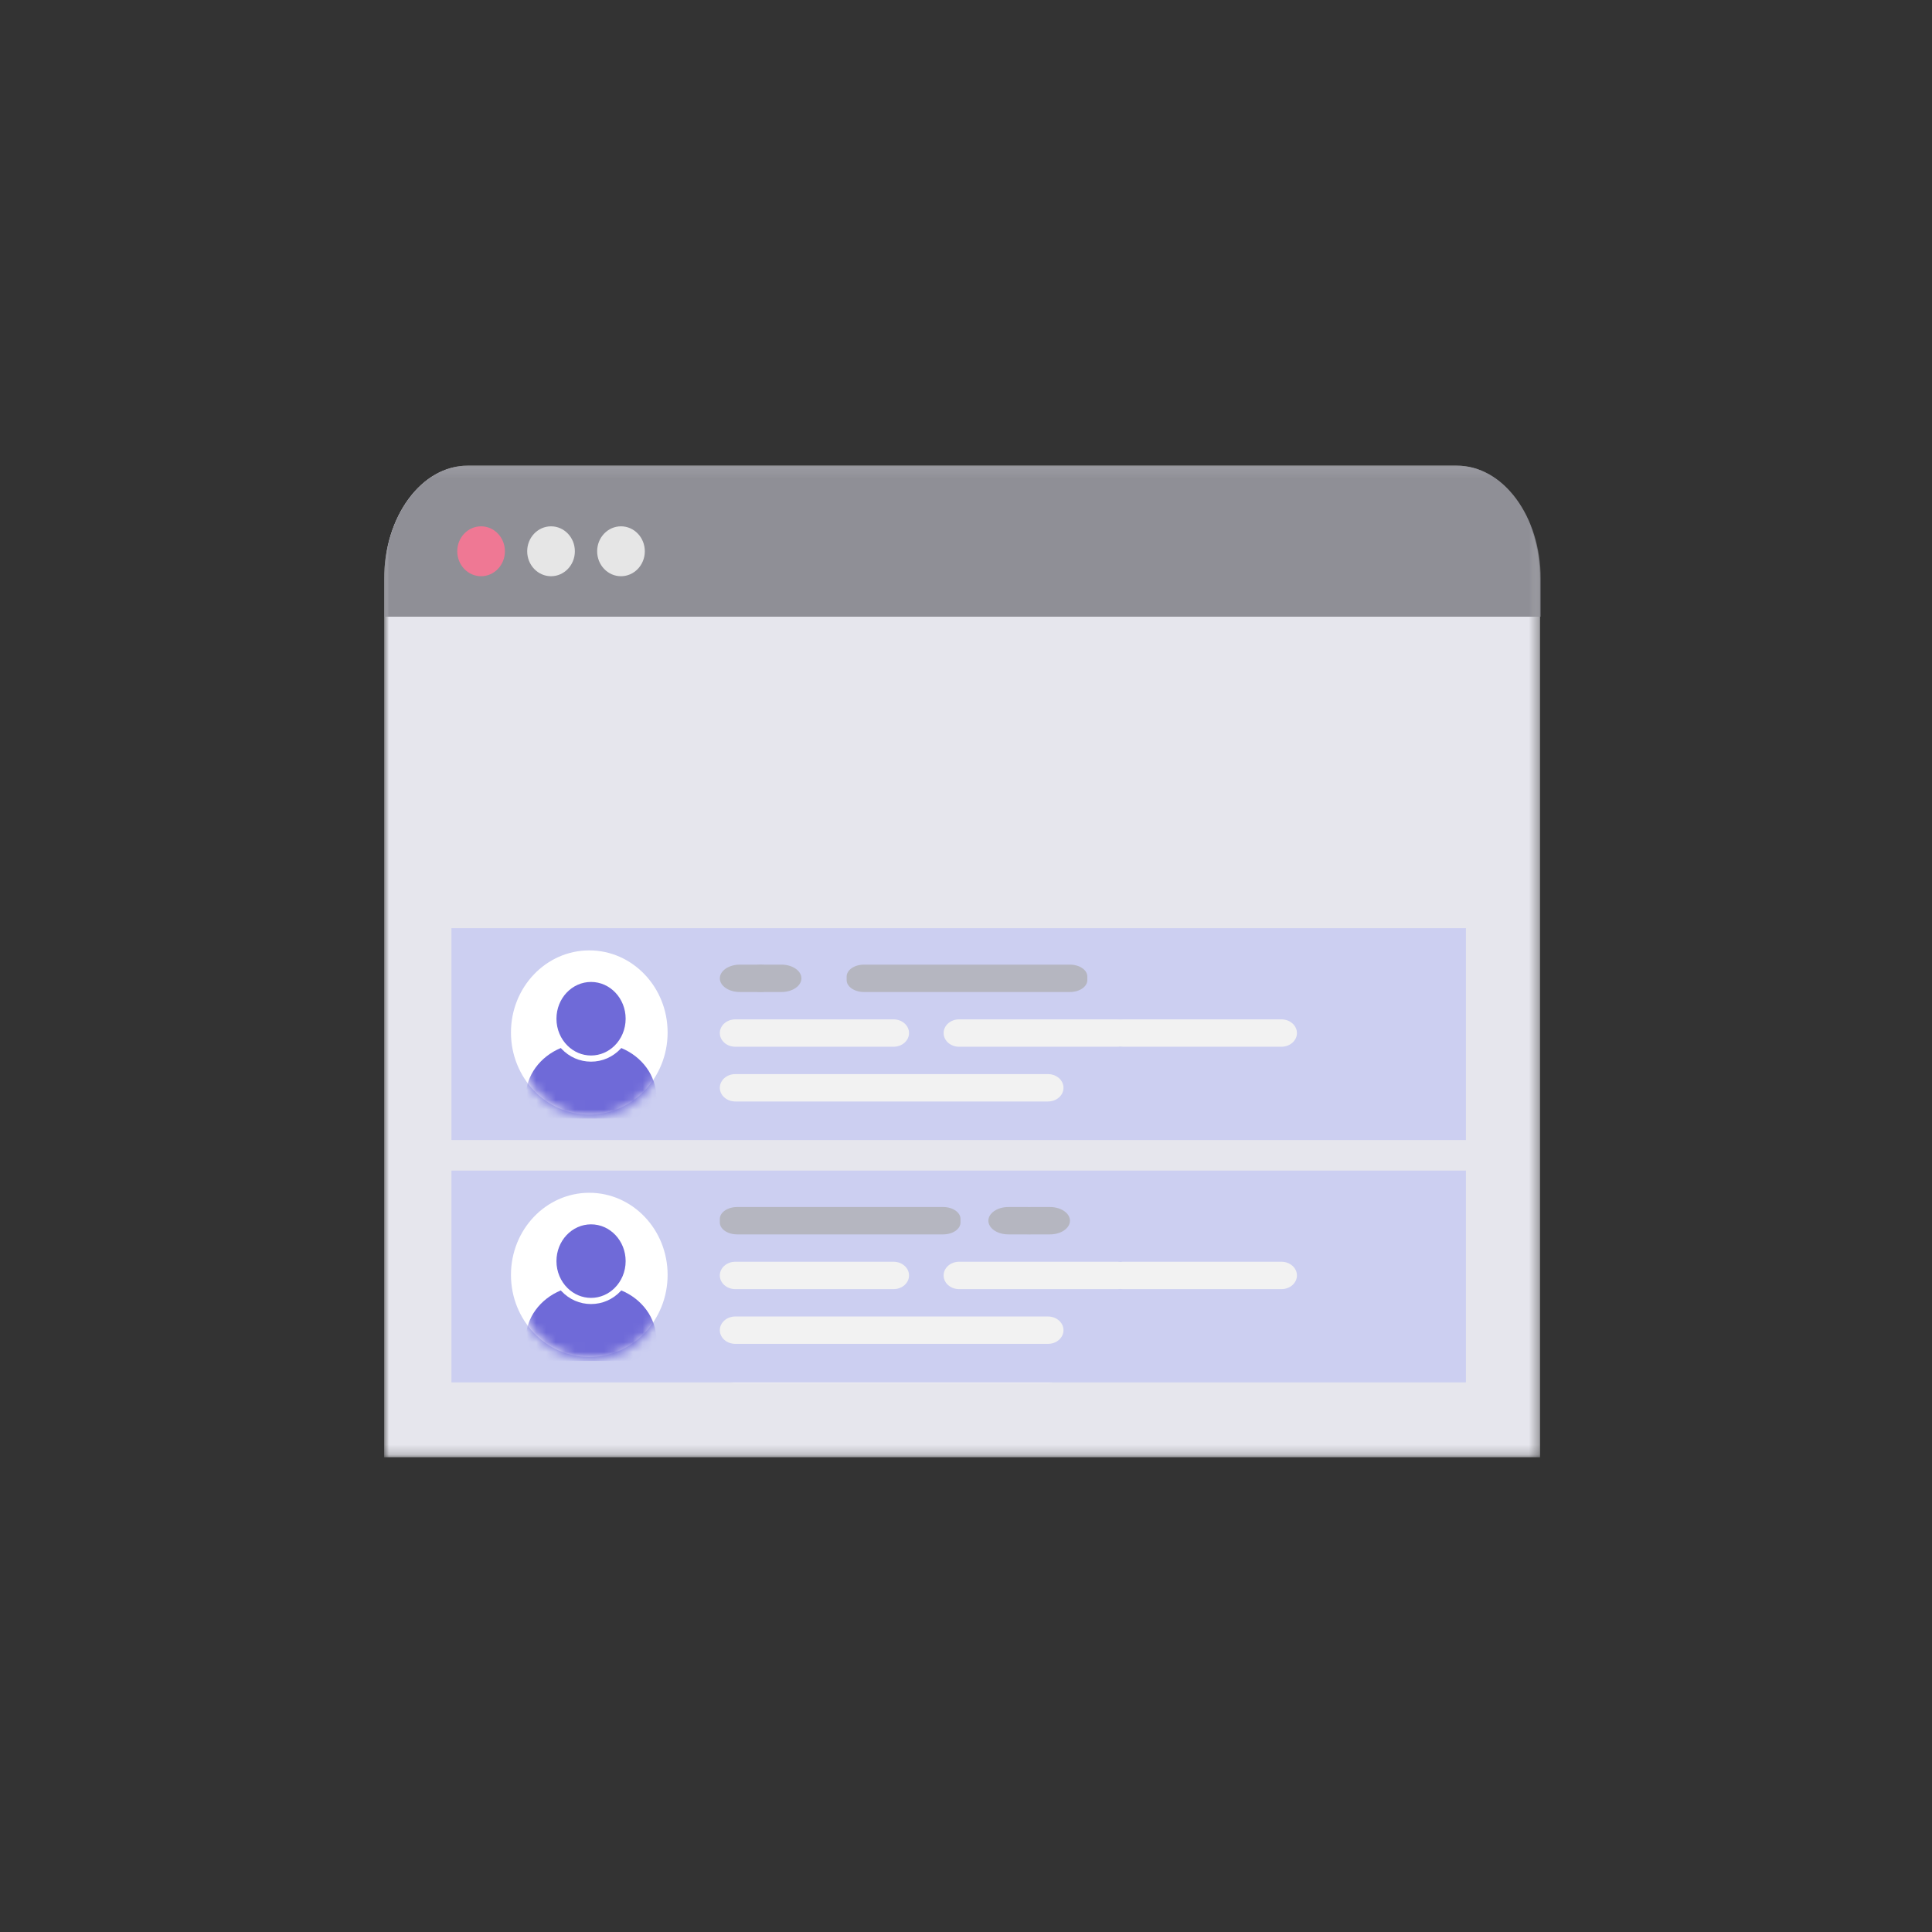 <?xml version="1.0" encoding="UTF-8"?>
<svg width="200px" height="200px" viewBox="0 0 200 200" version="1.1" xmlns="http://www.w3.org/2000/svg" xmlns:xlink="http://www.w3.org/1999/xlink">
    <rect x="0" y="0" width="200" height="200" fill="#333333" stroke="none"/>
    <title>Group 23</title>
    <defs>
        <polygon id="path-1" points="0 0.144 119.66 0.144 119.66 102.799 0 102.799"></polygon>
        <polygon id="path-3" points="0 102.799 119.73 102.799 119.73 0.144 0 0.144"></polygon>
        <path d="M0.217,8.883 C0.217,13.517 3.775,17.273 8.164,17.273 L8.164,17.273 C12.553,17.273 16.11,13.517 16.11,8.883 L16.11,8.883 C16.11,4.248 12.553,0.492 8.164,0.492 L8.164,0.492 C3.775,0.492 0.217,4.248 0.217,8.883" id="path-5"></path>
        <path d="M0.217,8.883 C0.217,13.517 3.775,17.273 8.164,17.273 L8.164,17.273 C12.553,17.273 16.11,13.517 16.11,8.883 L16.11,8.883 C16.11,4.248 12.553,0.492 8.164,0.492 L8.164,0.492 C3.775,0.492 0.217,4.248 0.217,8.883" id="path-7"></path>
        <path d="M0.217,8.883 C0.217,13.517 3.775,17.273 8.164,17.273 L8.164,17.273 C12.553,17.273 16.11,13.517 16.11,8.883 L16.11,8.883 C16.11,4.248 12.553,0.492 8.164,0.492 L8.164,0.492 C3.775,0.492 0.217,4.248 0.217,8.883" id="path-9"></path>
        <path d="M0.217,8.883 C0.217,13.517 3.775,17.273 8.164,17.273 L8.164,17.273 C12.553,17.273 16.11,13.517 16.11,8.883 L16.11,8.883 C16.11,4.248 12.553,0.492 8.164,0.492 L8.164,0.492 C3.775,0.492 0.217,4.248 0.217,8.883" id="path-11"></path>
    </defs>
    <g id="02.-Common-UI-Layout" stroke="none" stroke-width="1" fill="none" fill-rule="evenodd">
        <g id="Group-40" transform="translate(39.768, 47.39)">
            <g id="Group-25" transform="translate(0, 0.665)">
                <g id="Group-3">
                    <mask id="mask-2" fill="white">
                        <use xlink:href="#path-1"></use>
                    </mask>
                    <g id="Clip-2"></g>
                    <path d="M119.66,11.879 L119.66,102.799 L-0,102.799 L-0,11.879 C-0,5.398 3.884,0.144 8.675,0.144 L110.986,0.144 C115.776,0.144 119.66,5.398 119.66,11.879" id="Fill-1" fill="#E6E6ED" mask="url(#mask-2)"></path>
                </g>
                <mask id="mask-4" fill="white">
                    <use xlink:href="#path-3"></use>
                </mask>
                <g id="Clip-5"></g>
                <polygon id="Fill-6" fill="#E6E6ED" mask="url(#mask-4)" points="8.51 74.082 107.442 74.082 107.442 52.011 8.51 52.011"></polygon>
                <path d="M119.729,11.879 L119.729,15.787 L-0,15.787 L-0,11.879 C-0,5.398 3.886,0.144 8.679,0.144 L111.05,0.144 C115.843,0.144 119.729,5.398 119.729,11.879" id="Fill-7" fill="#8F8F96" mask="url(#mask-4)"></path>
                <path d="M12.5,9.013 C12.5,10.44 11.396,11.595 10.033,11.595 C8.671,11.595 7.566,10.44 7.566,9.013 C7.566,7.585 8.671,6.43 10.033,6.43 C11.396,6.43 12.5,7.585 12.5,9.013" id="Fill-8" fill="#EF7894" mask="url(#mask-4)"></path>
                <path d="M19.742,9.013 C19.742,10.44 18.637,11.595 17.275,11.595 C15.913,11.595 14.807,10.44 14.807,9.013 C14.807,7.585 15.913,6.43 17.275,6.43 C18.637,6.43 19.742,7.585 19.742,9.013" id="Fill-9" fill="#E6E6E6" mask="url(#mask-4)"></path>
                <path d="M26.983,9.013 C26.983,10.44 25.878,11.595 24.516,11.595 C23.154,11.595 22.049,10.44 22.049,9.013 C22.049,7.585 23.154,6.43 24.516,6.43 C25.878,6.43 26.983,7.585 26.983,9.013" id="Fill-10" fill="#E6E6E6" mask="url(#mask-4)"></path>
                <g id="Group-6" mask="url(#mask-4)">
                    <g transform="translate(33.993, 85.265)" id="Group-4">
                        <g transform="translate(0.756, 0.68)">
                            <path d="M17.988,3.498 L1.598,3.498 C0.716,3.498 0,2.864 0,2.082 C0,1.3 0.716,0.665 1.598,0.665 L17.988,0.665 C18.871,0.665 19.586,1.3 19.586,2.082 C19.586,2.864 18.871,3.498 17.988,3.498" id="Fill-22" fill="#F2F2F2"></path>
                            <path d="M33.977,9.164 L1.599,9.164 C0.716,9.164 0,8.53 0,7.748 C0,6.966 0.716,6.331 1.599,6.331 L33.977,6.331 C34.86,6.331 35.575,6.966 35.575,7.748 C35.575,8.53 34.86,9.164 33.977,9.164" id="Fill-23" fill="#F2F2F2"></path>
                            <path d="M41.154,3.498 L24.765,3.498 C23.882,3.498 23.166,2.864 23.166,2.082 C23.166,1.3 23.882,0.665 24.765,0.665 L41.154,0.665 C42.037,0.665 42.753,1.3 42.753,2.082 C42.753,2.864 42.037,3.498 41.154,3.498" id="Fill-24" fill="#F2F2F2"></path>
                            <path d="M58.142,3.498 L41.754,3.498 C40.87,3.498 40.154,2.864 40.154,2.082 C40.154,1.3 40.87,0.665 41.754,0.665 L58.142,0.665 C59.025,0.665 59.741,1.3 59.741,2.082 C59.741,2.864 59.025,3.498 58.142,3.498" id="Fill-24-Copy" fill="#F2F2F2"></path>
                        </g>
                    </g>
                </g>
                <g id="Group-6" mask="url(#mask-4)">
                    <g transform="translate(6.966, 48.031)">
                        <polygon id="Fill-18" fill="#CCCFF1" points="0 21.928 105.019 21.928 105.019 5.89519751e-14 0 5.89519751e-14"></polygon>
                        <g id="Group-4" stroke-width="1" fill="none" transform="translate(6.161, 1.489)">
                            <g id="Group-5">
                                <path d="M16.216,9.308 C16.216,14.002 12.586,17.808 8.108,17.808 C3.63,17.808 0,14.002 0,9.308 C0,4.614 3.63,0.809 8.108,0.809 C12.586,0.809 16.216,4.614 16.216,9.308" id="Fill-19" fill="#FFFFFF"></path>
                                <g id="Group-39" transform="translate(0.126, 0.632)">
                                    <g id="Group-35" transform="translate(0, 0.144)">
                                        <mask id="mask-6" fill="white">
                                            <use xlink:href="#path-5"></use>
                                        </mask>
                                        <g id="Clip-34"></g>
                                        <path d="M11.294,10.14 C11.272,10.164 11.251,10.189 11.229,10.212 C10.417,11.075 9.329,11.551 8.164,11.551 C6.999,11.551 5.91,11.075 5.099,10.212 C5.076,10.189 5.056,10.164 5.034,10.14 C2.898,11.025 1.405,12.984 1.405,15.244 L1.405,16.7 C1.405,17.111 1.771,17.443 2.224,17.443 L14.104,17.443 C14.556,17.443 14.923,17.111 14.923,16.7 L14.923,15.244 C14.923,12.984 13.429,11.025 11.294,10.14" id="Fill-33" fill="#6F6AD8" mask="url(#mask-6)"></path>
                                    </g>
                                    <g id="Group-38" transform="translate(0, 0.144)">
                                        <mask id="mask-8" fill="white">
                                            <use xlink:href="#path-7"></use>
                                        </mask>
                                        <g id="Clip-37"></g>
                                        <path d="M8.164,10.914 C9.105,10.914 9.96,10.528 10.599,9.897 C11.303,9.202 11.745,8.21 11.745,7.107 C11.745,5.004 10.141,3.3 8.164,3.3 C6.186,3.3 4.583,5.004 4.583,7.107 C4.583,8.21 5.025,9.202 5.729,9.897 C6.367,10.528 7.223,10.914 8.164,10.914" id="Fill-36" fill="#6F6AD8" mask="url(#mask-8)"></path>
                                    </g>
                                </g>
                            </g>
                            <path d="M57.869,5.117 L36.544,5.117 C35.552,5.117 34.749,4.566 34.749,3.886 L34.749,3.516 C34.749,2.836 35.552,2.284 36.544,2.284 L57.869,2.284 C58.861,2.284 59.665,2.836 59.665,3.516 L59.665,3.886 C59.665,4.566 58.861,5.117 57.869,5.117" id="Fill-20" fill="#B5B6C0"></path>
                            <g id="Group" transform="translate(21.622, 2.284)" fill="#B5B6C0">
                                <path d="M4.064,2.833 L2.066,2.833 C0.925,2.833 -4.66379402e-14,2.199 -4.66379402e-14,1.417 C-4.66379402e-14,0.635 0.925,0 2.066,0 L4.064,0 C5.205,0 6.129,0.635 6.129,1.417 C6.129,2.199 5.205,2.833 4.064,2.833" id="Fill-21"></path>
                                <path d="M6.381,2.833 L4.382,2.833 C3.242,2.833 2.317,2.199 2.317,1.417 C2.317,0.635 3.242,0 4.382,0 L6.381,0 C7.521,0 8.446,0.635 8.446,1.417 C8.446,2.199 7.521,2.833 6.381,2.833" id="Fill-21-Copy"></path>
                            </g>
                            <path d="M39.609,10.783 L23.22,10.783 C22.337,10.783 21.622,10.149 21.622,9.366 C21.622,8.585 22.337,7.95 23.22,7.95 L39.609,7.95 C40.493,7.95 41.208,8.585 41.208,9.366 C41.208,10.149 40.493,10.783 39.609,10.783" id="Fill-22" fill="#F2F2F2"></path>
                            <path d="M55.598,16.449 L23.221,16.449 C22.337,16.449 21.622,15.815 21.622,15.033 C21.622,14.251 22.337,13.616 23.221,13.616 L55.598,13.616 C56.482,13.616 57.197,14.251 57.197,15.033 C57.197,15.815 56.482,16.449 55.598,16.449" id="Fill-23" fill="#F2F2F2"></path>
                            <path d="M62.775,10.783 L46.387,10.783 C45.503,10.783 44.788,10.149 44.788,9.366 C44.788,8.585 45.503,7.95 46.387,7.95 L62.775,7.95 C63.659,7.95 64.375,8.585 64.375,9.366 C64.375,10.149 63.659,10.783 62.775,10.783" id="Fill-24" fill="#F2F2F2"></path>
                            <path d="M79.764,10.783 L63.375,10.783 C62.492,10.783 61.776,10.149 61.776,9.366 C61.776,8.585 62.492,7.95 63.375,7.95 L79.764,7.95 C80.647,7.95 81.363,8.585 81.363,9.366 C81.363,10.149 80.647,10.783 79.764,10.783" id="Fill-24-Copy" fill="#F2F2F2"></path>
                        </g>
                    </g>
                </g>
                <g id="Group-6" mask="url(#mask-4)">
                    <g transform="translate(6.966, 73.123)">
                        <polygon id="Fill-18" fill="#CCCFF1" points="0 21.928 105.019 21.928 105.019 5.89519751e-14 0 5.89519751e-14"></polygon>
                        <g id="Group-4" stroke-width="1" fill="none" transform="translate(6.161, 1.489)">
                            <g id="Group-5">
                                <path d="M16.216,9.308 C16.216,14.002 12.586,17.808 8.108,17.808 C3.63,17.808 0,14.002 0,9.308 C0,4.614 3.63,0.809 8.108,0.809 C12.586,0.809 16.216,4.614 16.216,9.308" id="Fill-19" fill="#FFFFFF"></path>
                                <g id="Group-39" transform="translate(0.126, 0.632)">
                                    <g id="Group-35" transform="translate(0, 0.144)">
                                        <mask id="mask-10" fill="white">
                                            <use xlink:href="#path-9"></use>
                                        </mask>
                                        <g id="Clip-34"></g>
                                        <path d="M11.294,10.14 C11.272,10.164 11.251,10.189 11.229,10.212 C10.417,11.075 9.329,11.551 8.164,11.551 C6.999,11.551 5.91,11.075 5.099,10.212 C5.076,10.189 5.056,10.164 5.034,10.14 C2.898,11.025 1.405,12.984 1.405,15.244 L1.405,16.7 C1.405,17.111 1.771,17.443 2.224,17.443 L14.104,17.443 C14.556,17.443 14.923,17.111 14.923,16.7 L14.923,15.244 C14.923,12.984 13.429,11.025 11.294,10.14" id="Fill-33" fill="#6F6AD8" mask="url(#mask-10)"></path>
                                    </g>
                                    <g id="Group-38" transform="translate(0, 0.144)">
                                        <mask id="mask-12" fill="white">
                                            <use xlink:href="#path-11"></use>
                                        </mask>
                                        <g id="Clip-37"></g>
                                        <path d="M8.164,10.914 C9.105,10.914 9.96,10.528 10.599,9.897 C11.303,9.202 11.745,8.21 11.745,7.107 C11.745,5.004 10.141,3.3 8.164,3.3 C6.186,3.3 4.583,5.004 4.583,7.107 C4.583,8.21 5.025,9.202 5.729,9.897 C6.367,10.528 7.223,10.914 8.164,10.914" id="Fill-36" fill="#6F6AD8" mask="url(#mask-12)"></path>
                                    </g>
                                </g>
                            </g>
                            <path d="M44.742,5.117 L23.416,5.117 C22.425,5.117 21.622,4.566 21.622,3.886 L21.622,3.516 C21.622,2.836 22.425,2.284 23.416,2.284 L44.742,2.284 C45.734,2.284 46.537,2.836 46.537,3.516 L46.537,3.886 C46.537,4.566 45.734,5.117 44.742,5.117" id="Fill-20" fill="#B5B6C0"></path>
                            <g id="Group" transform="translate(49.421, 2.284)" fill="#B5B6C0">
                                <path d="M4.064,2.833 L2.066,2.833 C0.925,2.833 -4.66379402e-14,2.199 -4.66379402e-14,1.417 C-4.66379402e-14,0.635 0.925,0 2.066,0 L4.064,0 C5.205,0 6.129,0.635 6.129,1.417 C6.129,2.199 5.205,2.833 4.064,2.833" id="Fill-21"></path>
                                <path d="M6.381,2.833 L4.382,2.833 C3.242,2.833 2.317,2.199 2.317,1.417 C2.317,0.635 3.242,0 4.382,0 L6.381,0 C7.521,0 8.446,0.635 8.446,1.417 C8.446,2.199 7.521,2.833 6.381,2.833" id="Fill-21-Copy"></path>
                            </g>
                            <path d="M39.609,10.783 L23.22,10.783 C22.337,10.783 21.622,10.149 21.622,9.366 C21.622,8.585 22.337,7.95 23.22,7.95 L39.609,7.95 C40.493,7.95 41.208,8.585 41.208,9.366 C41.208,10.149 40.493,10.783 39.609,10.783" id="Fill-22" fill="#F2F2F2"></path>
                            <path d="M55.598,16.449 L23.221,16.449 C22.337,16.449 21.622,15.815 21.622,15.033 C21.622,14.251 22.337,13.616 23.221,13.616 L55.598,13.616 C56.482,13.616 57.197,14.251 57.197,15.033 C57.197,15.815 56.482,16.449 55.598,16.449" id="Fill-23" fill="#F2F2F2"></path>
                            <path d="M62.775,10.783 L46.387,10.783 C45.503,10.783 44.788,10.149 44.788,9.366 C44.788,8.585 45.503,7.95 46.387,7.95 L62.775,7.95 C63.659,7.95 64.375,8.585 64.375,9.366 C64.375,10.149 63.659,10.783 62.775,10.783" id="Fill-24" fill="#F2F2F2"></path>
                            <path d="M79.764,10.783 L63.375,10.783 C62.492,10.783 61.776,10.149 61.776,9.366 C61.776,8.585 62.492,7.95 63.375,7.95 L79.764,7.95 C80.647,7.95 81.363,8.585 81.363,9.366 C81.363,10.149 80.647,10.783 79.764,10.783" id="Fill-24-Copy" fill="#F2F2F2"></path>
                        </g>
                    </g>
                </g>
            </g>
        </g>
    </g>
</svg>